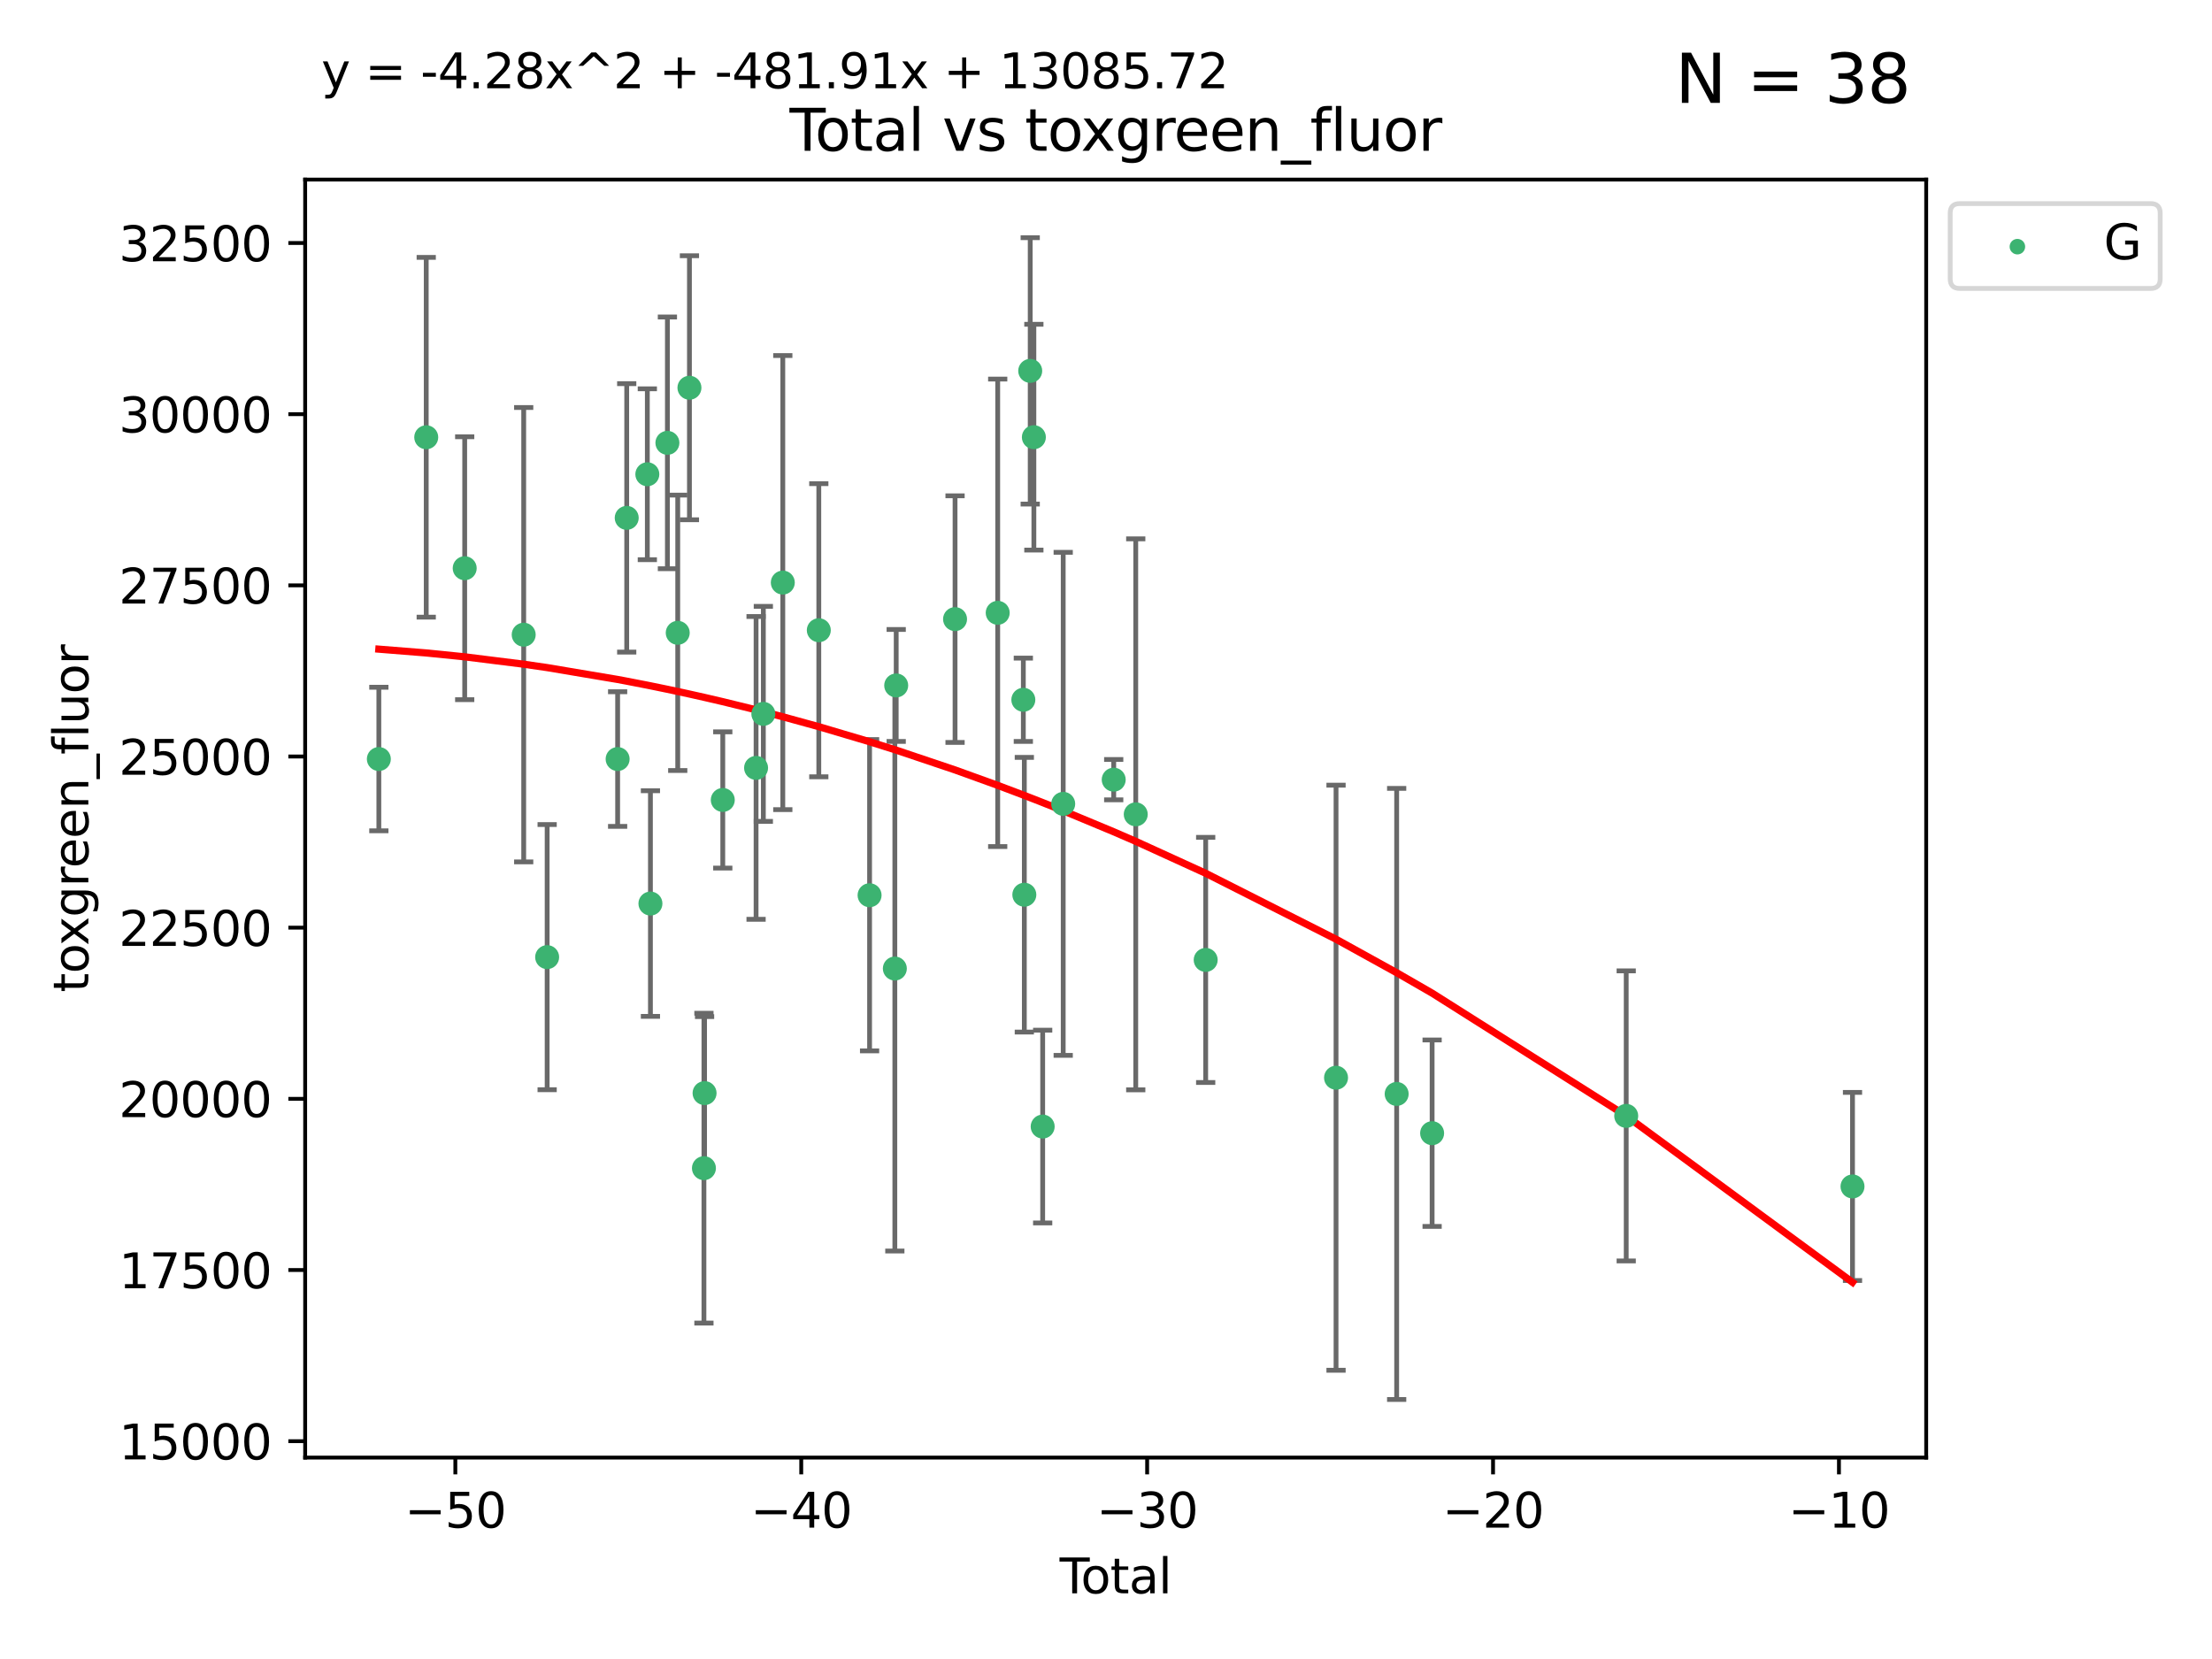 <?xml version="1.0" encoding="utf-8" standalone="no"?>
<!DOCTYPE svg PUBLIC "-//W3C//DTD SVG 1.1//EN"
  "http://www.w3.org/Graphics/SVG/1.1/DTD/svg11.dtd">
<svg xmlns:xlink="http://www.w3.org/1999/xlink" width="460.8pt" height="345.6pt" viewBox="0 0 460.8 345.6" xmlns="http://www.w3.org/2000/svg" version="1.1">
 <defs>
  <style type="text/css">*{stroke-linejoin: round; stroke-linecap: butt}</style>
 </defs>
 <g id="figure_1">
  <g id="patch_1">
   <path d="M 0 345.6 
L 460.8 345.6 
L 460.8 0 
L 0 0 
z
" style="fill: #ffffff"/>
  </g>
  <g id="axes_1">
   <g id="patch_2">
    <path d="M 63.571 303.64 
L 401.26 303.64 
L 401.26 37.411 
L 63.571 37.411 
z
" style="fill: #ffffff"/>
   </g>
   <g id="PathCollection_1">
    <defs>
     <path id="m59cdc81831" d="M 0 1.118 
C 0.297 1.118 0.581 1 0.791 0.791 
C 1 0.581 1.118 0.297 1.118 0 
C 1.118 -0.297 1 -0.581 0.791 -0.791 
C 0.581 -1 0.297 -1.118 0 -1.118 
C -0.297 -1.118 -0.581 -1 -0.791 -0.791 
C -1 -0.581 -1.118 -0.297 -1.118 0 
C -1.118 0.297 -1 0.581 -0.791 0.791 
C -0.581 1 -0.297 1.118 0 1.118 
z
" style="stroke: #3cb371"/>
    </defs>
    <g clip-path="url(#p5ecb6070c8)">
     <use xlink:href="#m59cdc81831" x="78.921" y="158.12" style="fill: #3cb371; stroke: #3cb371"/>
     <use xlink:href="#m59cdc81831" x="88.792" y="91.091" style="fill: #3cb371; stroke: #3cb371"/>
     <use xlink:href="#m59cdc81831" x="96.805" y="118.37" style="fill: #3cb371; stroke: #3cb371"/>
     <use xlink:href="#m59cdc81831" x="109.096" y="132.218" style="fill: #3cb371; stroke: #3cb371"/>
     <use xlink:href="#m59cdc81831" x="113.98" y="199.386" style="fill: #3cb371; stroke: #3cb371"/>
     <use xlink:href="#m59cdc81831" x="128.664" y="158.123" style="fill: #3cb371; stroke: #3cb371"/>
     <use xlink:href="#m59cdc81831" x="130.556" y="107.882" style="fill: #3cb371; stroke: #3cb371"/>
     <use xlink:href="#m59cdc81831" x="134.852" y="98.795" style="fill: #3cb371; stroke: #3cb371"/>
     <use xlink:href="#m59cdc81831" x="135.497" y="188.227" style="fill: #3cb371; stroke: #3cb371"/>
     <use xlink:href="#m59cdc81831" x="139.033" y="92.253" style="fill: #3cb371; stroke: #3cb371"/>
     <use xlink:href="#m59cdc81831" x="141.185" y="131.827" style="fill: #3cb371; stroke: #3cb371"/>
     <use xlink:href="#m59cdc81831" x="143.623" y="80.774" style="fill: #3cb371; stroke: #3cb371"/>
     <use xlink:href="#m59cdc81831" x="146.642" y="243.35" style="fill: #3cb371; stroke: #3cb371"/>
     <use xlink:href="#m59cdc81831" x="146.775" y="227.716" style="fill: #3cb371; stroke: #3cb371"/>
     <use xlink:href="#m59cdc81831" x="150.568" y="166.645" style="fill: #3cb371; stroke: #3cb371"/>
     <use xlink:href="#m59cdc81831" x="157.504" y="159.966" style="fill: #3cb371; stroke: #3cb371"/>
     <use xlink:href="#m59cdc81831" x="159.019" y="148.714" style="fill: #3cb371; stroke: #3cb371"/>
     <use xlink:href="#m59cdc81831" x="163.072" y="121.362" style="fill: #3cb371; stroke: #3cb371"/>
     <use xlink:href="#m59cdc81831" x="170.572" y="131.288" style="fill: #3cb371; stroke: #3cb371"/>
     <use xlink:href="#m59cdc81831" x="181.15" y="186.492" style="fill: #3cb371; stroke: #3cb371"/>
     <use xlink:href="#m59cdc81831" x="186.412" y="201.766" style="fill: #3cb371; stroke: #3cb371"/>
     <use xlink:href="#m59cdc81831" x="186.695" y="142.792" style="fill: #3cb371; stroke: #3cb371"/>
     <use xlink:href="#m59cdc81831" x="198.955" y="128.973" style="fill: #3cb371; stroke: #3cb371"/>
     <use xlink:href="#m59cdc81831" x="207.84" y="127.661" style="fill: #3cb371; stroke: #3cb371"/>
     <use xlink:href="#m59cdc81831" x="213.179" y="145.776" style="fill: #3cb371; stroke: #3cb371"/>
     <use xlink:href="#m59cdc81831" x="213.387" y="186.388" style="fill: #3cb371; stroke: #3cb371"/>
     <use xlink:href="#m59cdc81831" x="214.613" y="77.259" style="fill: #3cb371; stroke: #3cb371"/>
     <use xlink:href="#m59cdc81831" x="215.374" y="91.076" style="fill: #3cb371; stroke: #3cb371"/>
     <use xlink:href="#m59cdc81831" x="217.208" y="234.684" style="fill: #3cb371; stroke: #3cb371"/>
     <use xlink:href="#m59cdc81831" x="221.485" y="167.457" style="fill: #3cb371; stroke: #3cb371"/>
     <use xlink:href="#m59cdc81831" x="232.007" y="162.419" style="fill: #3cb371; stroke: #3cb371"/>
     <use xlink:href="#m59cdc81831" x="236.597" y="169.642" style="fill: #3cb371; stroke: #3cb371"/>
     <use xlink:href="#m59cdc81831" x="251.167" y="199.969" style="fill: #3cb371; stroke: #3cb371"/>
     <use xlink:href="#m59cdc81831" x="278.321" y="224.508" style="fill: #3cb371; stroke: #3cb371"/>
     <use xlink:href="#m59cdc81831" x="290.95" y="227.887" style="fill: #3cb371; stroke: #3cb371"/>
     <use xlink:href="#m59cdc81831" x="298.336" y="236.065" style="fill: #3cb371; stroke: #3cb371"/>
     <use xlink:href="#m59cdc81831" x="338.77" y="232.46" style="fill: #3cb371; stroke: #3cb371"/>
     <use xlink:href="#m59cdc81831" x="385.911" y="247.161" style="fill: #3cb371; stroke: #3cb371"/>
    </g>
   </g>
   <g id="matplotlib.axis_1">
    <g id="xtick_1">
     <g id="line2d_1">
      <defs>
       <path id="m7201064653" d="M 0 0 
L 0 3.5 
" style="stroke: #000000; stroke-width: 0.8"/>
      </defs>
      <g>
       <use xlink:href="#m7201064653" x="94.856" y="303.64" style="stroke: #000000; stroke-width: 0.8"/>
      </g>
     </g>
     <g id="text_1">
      <!-- −50 -->
      <g transform="translate(84.304 318.238)scale(0.1 -0.1)">
       <defs>
        <path id="DejaVuSans-2212" d="M 678 2272 
L 4684 2272 
L 4684 1741 
L 678 1741 
L 678 2272 
z
" transform="scale(0.016)"/>
        <path id="DejaVuSans-35" d="M 691 4666 
L 3169 4666 
L 3169 4134 
L 1269 4134 
L 1269 2991 
Q 1406 3038 1543 3061 
Q 1681 3084 1819 3084 
Q 2600 3084 3056 2656 
Q 3513 2228 3513 1497 
Q 3513 744 3044 326 
Q 2575 -91 1722 -91 
Q 1428 -91 1123 -41 
Q 819 9 494 109 
L 494 744 
Q 775 591 1075 516 
Q 1375 441 1709 441 
Q 2250 441 2565 725 
Q 2881 1009 2881 1497 
Q 2881 1984 2565 2268 
Q 2250 2553 1709 2553 
Q 1456 2553 1204 2497 
Q 953 2441 691 2322 
L 691 4666 
z
" transform="scale(0.016)"/>
        <path id="DejaVuSans-30" d="M 2034 4250 
Q 1547 4250 1301 3770 
Q 1056 3291 1056 2328 
Q 1056 1369 1301 889 
Q 1547 409 2034 409 
Q 2525 409 2770 889 
Q 3016 1369 3016 2328 
Q 3016 3291 2770 3770 
Q 2525 4250 2034 4250 
z
M 2034 4750 
Q 2819 4750 3233 4129 
Q 3647 3509 3647 2328 
Q 3647 1150 3233 529 
Q 2819 -91 2034 -91 
Q 1250 -91 836 529 
Q 422 1150 422 2328 
Q 422 3509 836 4129 
Q 1250 4750 2034 4750 
z
" transform="scale(0.016)"/>
       </defs>
       <use xlink:href="#DejaVuSans-2212"/>
       <use xlink:href="#DejaVuSans-35" x="83.789"/>
       <use xlink:href="#DejaVuSans-30" x="147.412"/>
      </g>
     </g>
    </g>
    <g id="xtick_2">
     <g id="line2d_2">
      <g>
       <use xlink:href="#m7201064653" x="166.914" y="303.64" style="stroke: #000000; stroke-width: 0.8"/>
      </g>
     </g>
     <g id="text_2">
      <!-- −40 -->
      <g transform="translate(156.361 318.238)scale(0.1 -0.1)">
       <defs>
        <path id="DejaVuSans-34" d="M 2419 4116 
L 825 1625 
L 2419 1625 
L 2419 4116 
z
M 2253 4666 
L 3047 4666 
L 3047 1625 
L 3713 1625 
L 3713 1100 
L 3047 1100 
L 3047 0 
L 2419 0 
L 2419 1100 
L 313 1100 
L 313 1709 
L 2253 4666 
z
" transform="scale(0.016)"/>
       </defs>
       <use xlink:href="#DejaVuSans-2212"/>
       <use xlink:href="#DejaVuSans-34" x="83.789"/>
       <use xlink:href="#DejaVuSans-30" x="147.412"/>
      </g>
     </g>
    </g>
    <g id="xtick_3">
     <g id="line2d_3">
      <g>
       <use xlink:href="#m7201064653" x="238.971" y="303.64" style="stroke: #000000; stroke-width: 0.8"/>
      </g>
     </g>
     <g id="text_3">
      <!-- −30 -->
      <g transform="translate(228.419 318.238)scale(0.1 -0.1)">
       <defs>
        <path id="DejaVuSans-33" d="M 2597 2516 
Q 3050 2419 3304 2112 
Q 3559 1806 3559 1356 
Q 3559 666 3084 287 
Q 2609 -91 1734 -91 
Q 1441 -91 1130 -33 
Q 819 25 488 141 
L 488 750 
Q 750 597 1062 519 
Q 1375 441 1716 441 
Q 2309 441 2620 675 
Q 2931 909 2931 1356 
Q 2931 1769 2642 2001 
Q 2353 2234 1838 2234 
L 1294 2234 
L 1294 2753 
L 1863 2753 
Q 2328 2753 2575 2939 
Q 2822 3125 2822 3475 
Q 2822 3834 2567 4026 
Q 2313 4219 1838 4219 
Q 1578 4219 1281 4162 
Q 984 4106 628 3988 
L 628 4550 
Q 988 4650 1302 4700 
Q 1616 4750 1894 4750 
Q 2613 4750 3031 4423 
Q 3450 4097 3450 3541 
Q 3450 3153 3228 2886 
Q 3006 2619 2597 2516 
z
" transform="scale(0.016)"/>
       </defs>
       <use xlink:href="#DejaVuSans-2212"/>
       <use xlink:href="#DejaVuSans-33" x="83.789"/>
       <use xlink:href="#DejaVuSans-30" x="147.412"/>
      </g>
     </g>
    </g>
    <g id="xtick_4">
     <g id="line2d_4">
      <g>
       <use xlink:href="#m7201064653" x="311.029" y="303.64" style="stroke: #000000; stroke-width: 0.8"/>
      </g>
     </g>
     <g id="text_4">
      <!-- −20 -->
      <g transform="translate(300.476 318.238)scale(0.1 -0.1)">
       <defs>
        <path id="DejaVuSans-32" d="M 1228 531 
L 3431 531 
L 3431 0 
L 469 0 
L 469 531 
Q 828 903 1448 1529 
Q 2069 2156 2228 2338 
Q 2531 2678 2651 2914 
Q 2772 3150 2772 3378 
Q 2772 3750 2511 3984 
Q 2250 4219 1831 4219 
Q 1534 4219 1204 4116 
Q 875 4013 500 3803 
L 500 4441 
Q 881 4594 1212 4672 
Q 1544 4750 1819 4750 
Q 2544 4750 2975 4387 
Q 3406 4025 3406 3419 
Q 3406 3131 3298 2873 
Q 3191 2616 2906 2266 
Q 2828 2175 2409 1742 
Q 1991 1309 1228 531 
z
" transform="scale(0.016)"/>
       </defs>
       <use xlink:href="#DejaVuSans-2212"/>
       <use xlink:href="#DejaVuSans-32" x="83.789"/>
       <use xlink:href="#DejaVuSans-30" x="147.412"/>
      </g>
     </g>
    </g>
    <g id="xtick_5">
     <g id="line2d_5">
      <g>
       <use xlink:href="#m7201064653" x="383.086" y="303.64" style="stroke: #000000; stroke-width: 0.8"/>
      </g>
     </g>
     <g id="text_5">
      <!-- −10 -->
      <g transform="translate(372.534 318.238)scale(0.1 -0.1)">
       <defs>
        <path id="DejaVuSans-31" d="M 794 531 
L 1825 531 
L 1825 4091 
L 703 3866 
L 703 4441 
L 1819 4666 
L 2450 4666 
L 2450 531 
L 3481 531 
L 3481 0 
L 794 0 
L 794 531 
z
" transform="scale(0.016)"/>
       </defs>
       <use xlink:href="#DejaVuSans-2212"/>
       <use xlink:href="#DejaVuSans-31" x="83.789"/>
       <use xlink:href="#DejaVuSans-30" x="147.412"/>
      </g>
     </g>
    </g>
    <g id="text_6">
     <!-- Total -->
     <g transform="translate(220.739 331.917)scale(0.1 -0.1)">
      <defs>
       <path id="DejaVuSans-54" d="M -19 4666 
L 3928 4666 
L 3928 4134 
L 2272 4134 
L 2272 0 
L 1638 0 
L 1638 4134 
L -19 4134 
L -19 4666 
z
" transform="scale(0.016)"/>
       <path id="DejaVuSans-6f" d="M 1959 3097 
Q 1497 3097 1228 2736 
Q 959 2375 959 1747 
Q 959 1119 1226 758 
Q 1494 397 1959 397 
Q 2419 397 2687 759 
Q 2956 1122 2956 1747 
Q 2956 2369 2687 2733 
Q 2419 3097 1959 3097 
z
M 1959 3584 
Q 2709 3584 3137 3096 
Q 3566 2609 3566 1747 
Q 3566 888 3137 398 
Q 2709 -91 1959 -91 
Q 1206 -91 779 398 
Q 353 888 353 1747 
Q 353 2609 779 3096 
Q 1206 3584 1959 3584 
z
" transform="scale(0.016)"/>
       <path id="DejaVuSans-74" d="M 1172 4494 
L 1172 3500 
L 2356 3500 
L 2356 3053 
L 1172 3053 
L 1172 1153 
Q 1172 725 1289 603 
Q 1406 481 1766 481 
L 2356 481 
L 2356 0 
L 1766 0 
Q 1100 0 847 248 
Q 594 497 594 1153 
L 594 3053 
L 172 3053 
L 172 3500 
L 594 3500 
L 594 4494 
L 1172 4494 
z
" transform="scale(0.016)"/>
       <path id="DejaVuSans-61" d="M 2194 1759 
Q 1497 1759 1228 1600 
Q 959 1441 959 1056 
Q 959 750 1161 570 
Q 1363 391 1709 391 
Q 2188 391 2477 730 
Q 2766 1069 2766 1631 
L 2766 1759 
L 2194 1759 
z
M 3341 1997 
L 3341 0 
L 2766 0 
L 2766 531 
Q 2569 213 2275 61 
Q 1981 -91 1556 -91 
Q 1019 -91 701 211 
Q 384 513 384 1019 
Q 384 1609 779 1909 
Q 1175 2209 1959 2209 
L 2766 2209 
L 2766 2266 
Q 2766 2663 2505 2880 
Q 2244 3097 1772 3097 
Q 1472 3097 1187 3025 
Q 903 2953 641 2809 
L 641 3341 
Q 956 3463 1253 3523 
Q 1550 3584 1831 3584 
Q 2591 3584 2966 3190 
Q 3341 2797 3341 1997 
z
" transform="scale(0.016)"/>
       <path id="DejaVuSans-6c" d="M 603 4863 
L 1178 4863 
L 1178 0 
L 603 0 
L 603 4863 
z
" transform="scale(0.016)"/>
      </defs>
      <use xlink:href="#DejaVuSans-54"/>
      <use xlink:href="#DejaVuSans-6f" x="44.084"/>
      <use xlink:href="#DejaVuSans-74" x="105.266"/>
      <use xlink:href="#DejaVuSans-61" x="144.475"/>
      <use xlink:href="#DejaVuSans-6c" x="205.754"/>
     </g>
    </g>
   </g>
   <g id="matplotlib.axis_2">
    <g id="ytick_1">
     <g id="line2d_6">
      <defs>
       <path id="m787150a7d7" d="M 0 0 
L -3.5 0 
" style="stroke: #000000; stroke-width: 0.8"/>
      </defs>
      <g>
       <use xlink:href="#m787150a7d7" x="63.571" y="300.223" style="stroke: #000000; stroke-width: 0.8"/>
      </g>
     </g>
     <g id="text_7">
      <!-- 15000 -->
      <g transform="translate(24.759 304.022)scale(0.1 -0.1)">
       <use xlink:href="#DejaVuSans-31"/>
       <use xlink:href="#DejaVuSans-35" x="63.623"/>
       <use xlink:href="#DejaVuSans-30" x="127.246"/>
       <use xlink:href="#DejaVuSans-30" x="190.869"/>
       <use xlink:href="#DejaVuSans-30" x="254.492"/>
      </g>
     </g>
    </g>
    <g id="ytick_2">
     <g id="line2d_7">
      <g>
       <use xlink:href="#m787150a7d7" x="63.571" y="264.566" style="stroke: #000000; stroke-width: 0.8"/>
      </g>
     </g>
     <g id="text_8">
      <!-- 17500 -->
      <g transform="translate(24.759 268.365)scale(0.1 -0.1)">
       <defs>
        <path id="DejaVuSans-37" d="M 525 4666 
L 3525 4666 
L 3525 4397 
L 1831 0 
L 1172 0 
L 2766 4134 
L 525 4134 
L 525 4666 
z
" transform="scale(0.016)"/>
       </defs>
       <use xlink:href="#DejaVuSans-31"/>
       <use xlink:href="#DejaVuSans-37" x="63.623"/>
       <use xlink:href="#DejaVuSans-35" x="127.246"/>
       <use xlink:href="#DejaVuSans-30" x="190.869"/>
       <use xlink:href="#DejaVuSans-30" x="254.492"/>
      </g>
     </g>
    </g>
    <g id="ytick_3">
     <g id="line2d_8">
      <g>
       <use xlink:href="#m787150a7d7" x="63.571" y="228.908" style="stroke: #000000; stroke-width: 0.8"/>
      </g>
     </g>
     <g id="text_9">
      <!-- 20000 -->
      <g transform="translate(24.759 232.707)scale(0.1 -0.1)">
       <use xlink:href="#DejaVuSans-32"/>
       <use xlink:href="#DejaVuSans-30" x="63.623"/>
       <use xlink:href="#DejaVuSans-30" x="127.246"/>
       <use xlink:href="#DejaVuSans-30" x="190.869"/>
       <use xlink:href="#DejaVuSans-30" x="254.492"/>
      </g>
     </g>
    </g>
    <g id="ytick_4">
     <g id="line2d_9">
      <g>
       <use xlink:href="#m787150a7d7" x="63.571" y="193.251" style="stroke: #000000; stroke-width: 0.8"/>
      </g>
     </g>
     <g id="text_10">
      <!-- 22500 -->
      <g transform="translate(24.759 197.05)scale(0.1 -0.1)">
       <use xlink:href="#DejaVuSans-32"/>
       <use xlink:href="#DejaVuSans-32" x="63.623"/>
       <use xlink:href="#DejaVuSans-35" x="127.246"/>
       <use xlink:href="#DejaVuSans-30" x="190.869"/>
       <use xlink:href="#DejaVuSans-30" x="254.492"/>
      </g>
     </g>
    </g>
    <g id="ytick_5">
     <g id="line2d_10">
      <g>
       <use xlink:href="#m787150a7d7" x="63.571" y="157.593" style="stroke: #000000; stroke-width: 0.8"/>
      </g>
     </g>
     <g id="text_11">
      <!-- 25000 -->
      <g transform="translate(24.759 161.392)scale(0.1 -0.1)">
       <use xlink:href="#DejaVuSans-32"/>
       <use xlink:href="#DejaVuSans-35" x="63.623"/>
       <use xlink:href="#DejaVuSans-30" x="127.246"/>
       <use xlink:href="#DejaVuSans-30" x="190.869"/>
       <use xlink:href="#DejaVuSans-30" x="254.492"/>
      </g>
     </g>
    </g>
    <g id="ytick_6">
     <g id="line2d_11">
      <g>
       <use xlink:href="#m787150a7d7" x="63.571" y="121.935" style="stroke: #000000; stroke-width: 0.8"/>
      </g>
     </g>
     <g id="text_12">
      <!-- 27500 -->
      <g transform="translate(24.759 125.735)scale(0.1 -0.1)">
       <use xlink:href="#DejaVuSans-32"/>
       <use xlink:href="#DejaVuSans-37" x="63.623"/>
       <use xlink:href="#DejaVuSans-35" x="127.246"/>
       <use xlink:href="#DejaVuSans-30" x="190.869"/>
       <use xlink:href="#DejaVuSans-30" x="254.492"/>
      </g>
     </g>
    </g>
    <g id="ytick_7">
     <g id="line2d_12">
      <g>
       <use xlink:href="#m787150a7d7" x="63.571" y="86.278" style="stroke: #000000; stroke-width: 0.8"/>
      </g>
     </g>
     <g id="text_13">
      <!-- 30000 -->
      <g transform="translate(24.759 90.077)scale(0.1 -0.1)">
       <use xlink:href="#DejaVuSans-33"/>
       <use xlink:href="#DejaVuSans-30" x="63.623"/>
       <use xlink:href="#DejaVuSans-30" x="127.246"/>
       <use xlink:href="#DejaVuSans-30" x="190.869"/>
       <use xlink:href="#DejaVuSans-30" x="254.492"/>
      </g>
     </g>
    </g>
    <g id="ytick_8">
     <g id="line2d_13">
      <g>
       <use xlink:href="#m787150a7d7" x="63.571" y="50.62" style="stroke: #000000; stroke-width: 0.8"/>
      </g>
     </g>
     <g id="text_14">
      <!-- 32500 -->
      <g transform="translate(24.759 54.42)scale(0.1 -0.1)">
       <use xlink:href="#DejaVuSans-33"/>
       <use xlink:href="#DejaVuSans-32" x="63.623"/>
       <use xlink:href="#DejaVuSans-35" x="127.246"/>
       <use xlink:href="#DejaVuSans-30" x="190.869"/>
       <use xlink:href="#DejaVuSans-30" x="254.492"/>
      </g>
     </g>
    </g>
    <g id="text_15">
     <!-- toxgreen_fluor -->
     <g transform="translate(18.401 206.72)rotate(-90)scale(0.1 -0.1)">
      <defs>
       <path id="DejaVuSans-78" d="M 3513 3500 
L 2247 1797 
L 3578 0 
L 2900 0 
L 1881 1375 
L 863 0 
L 184 0 
L 1544 1831 
L 300 3500 
L 978 3500 
L 1906 2253 
L 2834 3500 
L 3513 3500 
z
" transform="scale(0.016)"/>
       <path id="DejaVuSans-67" d="M 2906 1791 
Q 2906 2416 2648 2759 
Q 2391 3103 1925 3103 
Q 1463 3103 1205 2759 
Q 947 2416 947 1791 
Q 947 1169 1205 825 
Q 1463 481 1925 481 
Q 2391 481 2648 825 
Q 2906 1169 2906 1791 
z
M 3481 434 
Q 3481 -459 3084 -895 
Q 2688 -1331 1869 -1331 
Q 1566 -1331 1297 -1286 
Q 1028 -1241 775 -1147 
L 775 -588 
Q 1028 -725 1275 -790 
Q 1522 -856 1778 -856 
Q 2344 -856 2625 -561 
Q 2906 -266 2906 331 
L 2906 616 
Q 2728 306 2450 153 
Q 2172 0 1784 0 
Q 1141 0 747 490 
Q 353 981 353 1791 
Q 353 2603 747 3093 
Q 1141 3584 1784 3584 
Q 2172 3584 2450 3431 
Q 2728 3278 2906 2969 
L 2906 3500 
L 3481 3500 
L 3481 434 
z
" transform="scale(0.016)"/>
       <path id="DejaVuSans-72" d="M 2631 2963 
Q 2534 3019 2420 3045 
Q 2306 3072 2169 3072 
Q 1681 3072 1420 2755 
Q 1159 2438 1159 1844 
L 1159 0 
L 581 0 
L 581 3500 
L 1159 3500 
L 1159 2956 
Q 1341 3275 1631 3429 
Q 1922 3584 2338 3584 
Q 2397 3584 2469 3576 
Q 2541 3569 2628 3553 
L 2631 2963 
z
" transform="scale(0.016)"/>
       <path id="DejaVuSans-65" d="M 3597 1894 
L 3597 1613 
L 953 1613 
Q 991 1019 1311 708 
Q 1631 397 2203 397 
Q 2534 397 2845 478 
Q 3156 559 3463 722 
L 3463 178 
Q 3153 47 2828 -22 
Q 2503 -91 2169 -91 
Q 1331 -91 842 396 
Q 353 884 353 1716 
Q 353 2575 817 3079 
Q 1281 3584 2069 3584 
Q 2775 3584 3186 3129 
Q 3597 2675 3597 1894 
z
M 3022 2063 
Q 3016 2534 2758 2815 
Q 2500 3097 2075 3097 
Q 1594 3097 1305 2825 
Q 1016 2553 972 2059 
L 3022 2063 
z
" transform="scale(0.016)"/>
       <path id="DejaVuSans-6e" d="M 3513 2113 
L 3513 0 
L 2938 0 
L 2938 2094 
Q 2938 2591 2744 2837 
Q 2550 3084 2163 3084 
Q 1697 3084 1428 2787 
Q 1159 2491 1159 1978 
L 1159 0 
L 581 0 
L 581 3500 
L 1159 3500 
L 1159 2956 
Q 1366 3272 1645 3428 
Q 1925 3584 2291 3584 
Q 2894 3584 3203 3211 
Q 3513 2838 3513 2113 
z
" transform="scale(0.016)"/>
       <path id="DejaVuSans-5f" d="M 3263 -1063 
L 3263 -1509 
L -63 -1509 
L -63 -1063 
L 3263 -1063 
z
" transform="scale(0.016)"/>
       <path id="DejaVuSans-66" d="M 2375 4863 
L 2375 4384 
L 1825 4384 
Q 1516 4384 1395 4259 
Q 1275 4134 1275 3809 
L 1275 3500 
L 2222 3500 
L 2222 3053 
L 1275 3053 
L 1275 0 
L 697 0 
L 697 3053 
L 147 3053 
L 147 3500 
L 697 3500 
L 697 3744 
Q 697 4328 969 4595 
Q 1241 4863 1831 4863 
L 2375 4863 
z
" transform="scale(0.016)"/>
       <path id="DejaVuSans-75" d="M 544 1381 
L 544 3500 
L 1119 3500 
L 1119 1403 
Q 1119 906 1312 657 
Q 1506 409 1894 409 
Q 2359 409 2629 706 
Q 2900 1003 2900 1516 
L 2900 3500 
L 3475 3500 
L 3475 0 
L 2900 0 
L 2900 538 
Q 2691 219 2414 64 
Q 2138 -91 1772 -91 
Q 1169 -91 856 284 
Q 544 659 544 1381 
z
M 1991 3584 
L 1991 3584 
z
" transform="scale(0.016)"/>
      </defs>
      <use xlink:href="#DejaVuSans-74"/>
      <use xlink:href="#DejaVuSans-6f" x="39.209"/>
      <use xlink:href="#DejaVuSans-78" x="97.266"/>
      <use xlink:href="#DejaVuSans-67" x="156.445"/>
      <use xlink:href="#DejaVuSans-72" x="219.922"/>
      <use xlink:href="#DejaVuSans-65" x="258.785"/>
      <use xlink:href="#DejaVuSans-65" x="320.309"/>
      <use xlink:href="#DejaVuSans-6e" x="381.832"/>
      <use xlink:href="#DejaVuSans-5f" x="445.211"/>
      <use xlink:href="#DejaVuSans-66" x="495.211"/>
      <use xlink:href="#DejaVuSans-6c" x="530.416"/>
      <use xlink:href="#DejaVuSans-75" x="558.199"/>
      <use xlink:href="#DejaVuSans-6f" x="621.578"/>
      <use xlink:href="#DejaVuSans-72" x="682.76"/>
     </g>
    </g>
   </g>
   <g id="LineCollection_1">
    <path d="M 78.921 173.073 
L 78.921 143.168 
" clip-path="url(#p5ecb6070c8)" style="fill: none; stroke: #696969"/>
    <path d="M 88.792 128.563 
L 88.792 53.62 
" clip-path="url(#p5ecb6070c8)" style="fill: none; stroke: #696969"/>
    <path d="M 96.805 145.753 
L 96.805 90.988 
" clip-path="url(#p5ecb6070c8)" style="fill: none; stroke: #696969"/>
    <path d="M 109.096 179.547 
L 109.096 84.889 
" clip-path="url(#p5ecb6070c8)" style="fill: none; stroke: #696969"/>
    <path d="M 113.98 227.007 
L 113.98 171.764 
" clip-path="url(#p5ecb6070c8)" style="fill: none; stroke: #696969"/>
    <path d="M 128.664 172.145 
L 128.664 144.102 
" clip-path="url(#p5ecb6070c8)" style="fill: none; stroke: #696969"/>
    <path d="M 130.556 135.845 
L 130.556 79.919 
" clip-path="url(#p5ecb6070c8)" style="fill: none; stroke: #696969"/>
    <path d="M 134.852 116.597 
L 134.852 80.993 
" clip-path="url(#p5ecb6070c8)" style="fill: none; stroke: #696969"/>
    <path d="M 135.497 211.729 
L 135.497 164.724 
" clip-path="url(#p5ecb6070c8)" style="fill: none; stroke: #696969"/>
    <path d="M 139.033 118.473 
L 139.033 66.034 
" clip-path="url(#p5ecb6070c8)" style="fill: none; stroke: #696969"/>
    <path d="M 141.185 160.515 
L 141.185 103.139 
" clip-path="url(#p5ecb6070c8)" style="fill: none; stroke: #696969"/>
    <path d="M 143.623 108.274 
L 143.623 53.274 
" clip-path="url(#p5ecb6070c8)" style="fill: none; stroke: #696969"/>
    <path d="M 146.642 275.621 
L 146.642 211.08 
" clip-path="url(#p5ecb6070c8)" style="fill: none; stroke: #696969"/>
    <path d="M 146.775 243.655 
L 146.775 211.778 
" clip-path="url(#p5ecb6070c8)" style="fill: none; stroke: #696969"/>
    <path d="M 150.568 180.834 
L 150.568 152.456 
" clip-path="url(#p5ecb6070c8)" style="fill: none; stroke: #696969"/>
    <path d="M 157.504 191.509 
L 157.504 128.424 
" clip-path="url(#p5ecb6070c8)" style="fill: none; stroke: #696969"/>
    <path d="M 159.019 171.111 
L 159.019 126.317 
" clip-path="url(#p5ecb6070c8)" style="fill: none; stroke: #696969"/>
    <path d="M 163.072 168.659 
L 163.072 74.066 
" clip-path="url(#p5ecb6070c8)" style="fill: none; stroke: #696969"/>
    <path d="M 170.572 161.82 
L 170.572 100.756 
" clip-path="url(#p5ecb6070c8)" style="fill: none; stroke: #696969"/>
    <path d="M 181.15 218.918 
L 181.15 154.067 
" clip-path="url(#p5ecb6070c8)" style="fill: none; stroke: #696969"/>
    <path d="M 186.412 260.606 
L 186.412 142.926 
" clip-path="url(#p5ecb6070c8)" style="fill: none; stroke: #696969"/>
    <path d="M 186.695 154.452 
L 186.695 131.132 
" clip-path="url(#p5ecb6070c8)" style="fill: none; stroke: #696969"/>
    <path d="M 198.955 154.659 
L 198.955 103.287 
" clip-path="url(#p5ecb6070c8)" style="fill: none; stroke: #696969"/>
    <path d="M 207.84 176.351 
L 207.84 78.971 
" clip-path="url(#p5ecb6070c8)" style="fill: none; stroke: #696969"/>
    <path d="M 213.179 154.455 
L 213.179 137.098 
" clip-path="url(#p5ecb6070c8)" style="fill: none; stroke: #696969"/>
    <path d="M 213.387 214.996 
L 213.387 157.779 
" clip-path="url(#p5ecb6070c8)" style="fill: none; stroke: #696969"/>
    <path d="M 214.613 105.006 
L 214.613 49.513 
" clip-path="url(#p5ecb6070c8)" style="fill: none; stroke: #696969"/>
    <path d="M 215.374 114.594 
L 215.374 67.557 
" clip-path="url(#p5ecb6070c8)" style="fill: none; stroke: #696969"/>
    <path d="M 217.208 254.763 
L 217.208 214.606 
" clip-path="url(#p5ecb6070c8)" style="fill: none; stroke: #696969"/>
    <path d="M 221.485 219.853 
L 221.485 115.061 
" clip-path="url(#p5ecb6070c8)" style="fill: none; stroke: #696969"/>
    <path d="M 232.007 166.621 
L 232.007 158.217 
" clip-path="url(#p5ecb6070c8)" style="fill: none; stroke: #696969"/>
    <path d="M 236.597 227.034 
L 236.597 112.25 
" clip-path="url(#p5ecb6070c8)" style="fill: none; stroke: #696969"/>
    <path d="M 251.167 225.502 
L 251.167 174.435 
" clip-path="url(#p5ecb6070c8)" style="fill: none; stroke: #696969"/>
    <path d="M 278.321 285.451 
L 278.321 163.564 
" clip-path="url(#p5ecb6070c8)" style="fill: none; stroke: #696969"/>
    <path d="M 290.95 291.539 
L 290.95 164.235 
" clip-path="url(#p5ecb6070c8)" style="fill: none; stroke: #696969"/>
    <path d="M 298.336 255.485 
L 298.336 216.646 
" clip-path="url(#p5ecb6070c8)" style="fill: none; stroke: #696969"/>
    <path d="M 338.77 262.671 
L 338.77 202.249 
" clip-path="url(#p5ecb6070c8)" style="fill: none; stroke: #696969"/>
    <path d="M 385.911 266.753 
L 385.911 227.569 
" clip-path="url(#p5ecb6070c8)" style="fill: none; stroke: #696969"/>
   </g>
   <g id="line2d_14">
    <defs>
     <path id="ma9d3d3a819" d="M 2 0 
L -2 -0 
" style="stroke: #696969"/>
    </defs>
    <g clip-path="url(#p5ecb6070c8)">
     <use xlink:href="#ma9d3d3a819" x="78.921" y="173.073" style="fill: #696969; stroke: #696969"/>
     <use xlink:href="#ma9d3d3a819" x="88.792" y="128.563" style="fill: #696969; stroke: #696969"/>
     <use xlink:href="#ma9d3d3a819" x="96.805" y="145.753" style="fill: #696969; stroke: #696969"/>
     <use xlink:href="#ma9d3d3a819" x="109.096" y="179.547" style="fill: #696969; stroke: #696969"/>
     <use xlink:href="#ma9d3d3a819" x="113.98" y="227.007" style="fill: #696969; stroke: #696969"/>
     <use xlink:href="#ma9d3d3a819" x="128.664" y="172.145" style="fill: #696969; stroke: #696969"/>
     <use xlink:href="#ma9d3d3a819" x="130.556" y="135.845" style="fill: #696969; stroke: #696969"/>
     <use xlink:href="#ma9d3d3a819" x="134.852" y="116.597" style="fill: #696969; stroke: #696969"/>
     <use xlink:href="#ma9d3d3a819" x="135.497" y="211.729" style="fill: #696969; stroke: #696969"/>
     <use xlink:href="#ma9d3d3a819" x="139.033" y="118.473" style="fill: #696969; stroke: #696969"/>
     <use xlink:href="#ma9d3d3a819" x="141.185" y="160.515" style="fill: #696969; stroke: #696969"/>
     <use xlink:href="#ma9d3d3a819" x="143.623" y="108.274" style="fill: #696969; stroke: #696969"/>
     <use xlink:href="#ma9d3d3a819" x="146.642" y="275.621" style="fill: #696969; stroke: #696969"/>
     <use xlink:href="#ma9d3d3a819" x="146.775" y="243.655" style="fill: #696969; stroke: #696969"/>
     <use xlink:href="#ma9d3d3a819" x="150.568" y="180.834" style="fill: #696969; stroke: #696969"/>
     <use xlink:href="#ma9d3d3a819" x="157.504" y="191.509" style="fill: #696969; stroke: #696969"/>
     <use xlink:href="#ma9d3d3a819" x="159.019" y="171.111" style="fill: #696969; stroke: #696969"/>
     <use xlink:href="#ma9d3d3a819" x="163.072" y="168.659" style="fill: #696969; stroke: #696969"/>
     <use xlink:href="#ma9d3d3a819" x="170.572" y="161.82" style="fill: #696969; stroke: #696969"/>
     <use xlink:href="#ma9d3d3a819" x="181.15" y="218.918" style="fill: #696969; stroke: #696969"/>
     <use xlink:href="#ma9d3d3a819" x="186.412" y="260.606" style="fill: #696969; stroke: #696969"/>
     <use xlink:href="#ma9d3d3a819" x="186.695" y="154.452" style="fill: #696969; stroke: #696969"/>
     <use xlink:href="#ma9d3d3a819" x="198.955" y="154.659" style="fill: #696969; stroke: #696969"/>
     <use xlink:href="#ma9d3d3a819" x="207.84" y="176.351" style="fill: #696969; stroke: #696969"/>
     <use xlink:href="#ma9d3d3a819" x="213.179" y="154.455" style="fill: #696969; stroke: #696969"/>
     <use xlink:href="#ma9d3d3a819" x="213.387" y="214.996" style="fill: #696969; stroke: #696969"/>
     <use xlink:href="#ma9d3d3a819" x="214.613" y="105.006" style="fill: #696969; stroke: #696969"/>
     <use xlink:href="#ma9d3d3a819" x="215.374" y="114.594" style="fill: #696969; stroke: #696969"/>
     <use xlink:href="#ma9d3d3a819" x="217.208" y="254.763" style="fill: #696969; stroke: #696969"/>
     <use xlink:href="#ma9d3d3a819" x="221.485" y="219.853" style="fill: #696969; stroke: #696969"/>
     <use xlink:href="#ma9d3d3a819" x="232.007" y="166.621" style="fill: #696969; stroke: #696969"/>
     <use xlink:href="#ma9d3d3a819" x="236.597" y="227.034" style="fill: #696969; stroke: #696969"/>
     <use xlink:href="#ma9d3d3a819" x="251.167" y="225.502" style="fill: #696969; stroke: #696969"/>
     <use xlink:href="#ma9d3d3a819" x="278.321" y="285.451" style="fill: #696969; stroke: #696969"/>
     <use xlink:href="#ma9d3d3a819" x="290.95" y="291.539" style="fill: #696969; stroke: #696969"/>
     <use xlink:href="#ma9d3d3a819" x="298.336" y="255.485" style="fill: #696969; stroke: #696969"/>
     <use xlink:href="#ma9d3d3a819" x="338.77" y="262.671" style="fill: #696969; stroke: #696969"/>
     <use xlink:href="#ma9d3d3a819" x="385.911" y="266.753" style="fill: #696969; stroke: #696969"/>
    </g>
   </g>
   <g id="line2d_15">
    <g clip-path="url(#p5ecb6070c8)">
     <use xlink:href="#ma9d3d3a819" x="78.921" y="143.168" style="fill: #696969; stroke: #696969"/>
     <use xlink:href="#ma9d3d3a819" x="88.792" y="53.62" style="fill: #696969; stroke: #696969"/>
     <use xlink:href="#ma9d3d3a819" x="96.805" y="90.988" style="fill: #696969; stroke: #696969"/>
     <use xlink:href="#ma9d3d3a819" x="109.096" y="84.889" style="fill: #696969; stroke: #696969"/>
     <use xlink:href="#ma9d3d3a819" x="113.98" y="171.764" style="fill: #696969; stroke: #696969"/>
     <use xlink:href="#ma9d3d3a819" x="128.664" y="144.102" style="fill: #696969; stroke: #696969"/>
     <use xlink:href="#ma9d3d3a819" x="130.556" y="79.919" style="fill: #696969; stroke: #696969"/>
     <use xlink:href="#ma9d3d3a819" x="134.852" y="80.993" style="fill: #696969; stroke: #696969"/>
     <use xlink:href="#ma9d3d3a819" x="135.497" y="164.724" style="fill: #696969; stroke: #696969"/>
     <use xlink:href="#ma9d3d3a819" x="139.033" y="66.034" style="fill: #696969; stroke: #696969"/>
     <use xlink:href="#ma9d3d3a819" x="141.185" y="103.139" style="fill: #696969; stroke: #696969"/>
     <use xlink:href="#ma9d3d3a819" x="143.623" y="53.274" style="fill: #696969; stroke: #696969"/>
     <use xlink:href="#ma9d3d3a819" x="146.642" y="211.08" style="fill: #696969; stroke: #696969"/>
     <use xlink:href="#ma9d3d3a819" x="146.775" y="211.778" style="fill: #696969; stroke: #696969"/>
     <use xlink:href="#ma9d3d3a819" x="150.568" y="152.456" style="fill: #696969; stroke: #696969"/>
     <use xlink:href="#ma9d3d3a819" x="157.504" y="128.424" style="fill: #696969; stroke: #696969"/>
     <use xlink:href="#ma9d3d3a819" x="159.019" y="126.317" style="fill: #696969; stroke: #696969"/>
     <use xlink:href="#ma9d3d3a819" x="163.072" y="74.066" style="fill: #696969; stroke: #696969"/>
     <use xlink:href="#ma9d3d3a819" x="170.572" y="100.756" style="fill: #696969; stroke: #696969"/>
     <use xlink:href="#ma9d3d3a819" x="181.15" y="154.067" style="fill: #696969; stroke: #696969"/>
     <use xlink:href="#ma9d3d3a819" x="186.412" y="142.926" style="fill: #696969; stroke: #696969"/>
     <use xlink:href="#ma9d3d3a819" x="186.695" y="131.132" style="fill: #696969; stroke: #696969"/>
     <use xlink:href="#ma9d3d3a819" x="198.955" y="103.287" style="fill: #696969; stroke: #696969"/>
     <use xlink:href="#ma9d3d3a819" x="207.84" y="78.971" style="fill: #696969; stroke: #696969"/>
     <use xlink:href="#ma9d3d3a819" x="213.179" y="137.098" style="fill: #696969; stroke: #696969"/>
     <use xlink:href="#ma9d3d3a819" x="213.387" y="157.779" style="fill: #696969; stroke: #696969"/>
     <use xlink:href="#ma9d3d3a819" x="214.613" y="49.513" style="fill: #696969; stroke: #696969"/>
     <use xlink:href="#ma9d3d3a819" x="215.374" y="67.557" style="fill: #696969; stroke: #696969"/>
     <use xlink:href="#ma9d3d3a819" x="217.208" y="214.606" style="fill: #696969; stroke: #696969"/>
     <use xlink:href="#ma9d3d3a819" x="221.485" y="115.061" style="fill: #696969; stroke: #696969"/>
     <use xlink:href="#ma9d3d3a819" x="232.007" y="158.217" style="fill: #696969; stroke: #696969"/>
     <use xlink:href="#ma9d3d3a819" x="236.597" y="112.25" style="fill: #696969; stroke: #696969"/>
     <use xlink:href="#ma9d3d3a819" x="251.167" y="174.435" style="fill: #696969; stroke: #696969"/>
     <use xlink:href="#ma9d3d3a819" x="278.321" y="163.564" style="fill: #696969; stroke: #696969"/>
     <use xlink:href="#ma9d3d3a819" x="290.95" y="164.235" style="fill: #696969; stroke: #696969"/>
     <use xlink:href="#ma9d3d3a819" x="298.336" y="216.646" style="fill: #696969; stroke: #696969"/>
     <use xlink:href="#ma9d3d3a819" x="338.77" y="202.249" style="fill: #696969; stroke: #696969"/>
     <use xlink:href="#ma9d3d3a819" x="385.911" y="227.569" style="fill: #696969; stroke: #696969"/>
    </g>
   </g>
   <g id="line2d_16">
    <path d="M 78.921 135.23 
L 88.792 136.02 
L 96.805 136.829 
L 109.096 138.365 
L 113.98 139.073 
L 128.664 141.543 
L 130.556 141.898 
L 134.852 142.735 
L 135.497 142.865 
L 139.033 143.592 
L 141.185 144.049 
L 143.623 144.58 
L 146.642 145.257 
L 146.775 145.287 
L 150.568 146.169 
L 157.504 147.87 
L 159.019 148.256 
L 163.072 149.317 
L 170.572 151.381 
L 181.15 154.518 
L 186.412 156.176 
L 186.695 156.267 
L 198.955 160.392 
L 207.84 163.603 
L 213.179 165.621 
L 213.387 165.701 
L 214.613 166.175 
L 215.374 166.471 
L 217.208 167.189 
L 221.485 168.895 
L 232.007 173.276 
L 236.597 175.268 
L 251.167 181.921 
L 278.321 195.654 
L 290.95 202.632 
L 298.336 206.887 
L 338.77 232.457 
L 385.911 267.127 
" clip-path="url(#p5ecb6070c8)" style="fill: none; stroke: #ff0000; stroke-width: 1.5; stroke-linecap: square"/>
   </g>
   <g id="line2d_17">
    <defs>
     <path id="m4817fe66f0" d="M 0 2 
C 0.53 2 1.039 1.789 1.414 1.414 
C 1.789 1.039 2 0.53 2 0 
C 2 -0.53 1.789 -1.039 1.414 -1.414 
C 1.039 -1.789 0.53 -2 0 -2 
C -0.53 -2 -1.039 -1.789 -1.414 -1.414 
C -1.789 -1.039 -2 -0.53 -2 0 
C -2 0.53 -1.789 1.039 -1.414 1.414 
C -1.039 1.789 -0.53 2 0 2 
z
" style="stroke: #3cb371"/>
    </defs>
    <g clip-path="url(#p5ecb6070c8)">
     <use xlink:href="#m4817fe66f0" x="78.921" y="158.12" style="fill: #3cb371; stroke: #3cb371"/>
     <use xlink:href="#m4817fe66f0" x="88.792" y="91.091" style="fill: #3cb371; stroke: #3cb371"/>
     <use xlink:href="#m4817fe66f0" x="96.805" y="118.37" style="fill: #3cb371; stroke: #3cb371"/>
     <use xlink:href="#m4817fe66f0" x="109.096" y="132.218" style="fill: #3cb371; stroke: #3cb371"/>
     <use xlink:href="#m4817fe66f0" x="113.98" y="199.386" style="fill: #3cb371; stroke: #3cb371"/>
     <use xlink:href="#m4817fe66f0" x="128.664" y="158.123" style="fill: #3cb371; stroke: #3cb371"/>
     <use xlink:href="#m4817fe66f0" x="130.556" y="107.882" style="fill: #3cb371; stroke: #3cb371"/>
     <use xlink:href="#m4817fe66f0" x="134.852" y="98.795" style="fill: #3cb371; stroke: #3cb371"/>
     <use xlink:href="#m4817fe66f0" x="135.497" y="188.227" style="fill: #3cb371; stroke: #3cb371"/>
     <use xlink:href="#m4817fe66f0" x="139.033" y="92.253" style="fill: #3cb371; stroke: #3cb371"/>
     <use xlink:href="#m4817fe66f0" x="141.185" y="131.827" style="fill: #3cb371; stroke: #3cb371"/>
     <use xlink:href="#m4817fe66f0" x="143.623" y="80.774" style="fill: #3cb371; stroke: #3cb371"/>
     <use xlink:href="#m4817fe66f0" x="146.642" y="243.35" style="fill: #3cb371; stroke: #3cb371"/>
     <use xlink:href="#m4817fe66f0" x="146.775" y="227.716" style="fill: #3cb371; stroke: #3cb371"/>
     <use xlink:href="#m4817fe66f0" x="150.568" y="166.645" style="fill: #3cb371; stroke: #3cb371"/>
     <use xlink:href="#m4817fe66f0" x="157.504" y="159.966" style="fill: #3cb371; stroke: #3cb371"/>
     <use xlink:href="#m4817fe66f0" x="159.019" y="148.714" style="fill: #3cb371; stroke: #3cb371"/>
     <use xlink:href="#m4817fe66f0" x="163.072" y="121.362" style="fill: #3cb371; stroke: #3cb371"/>
     <use xlink:href="#m4817fe66f0" x="170.572" y="131.288" style="fill: #3cb371; stroke: #3cb371"/>
     <use xlink:href="#m4817fe66f0" x="181.15" y="186.492" style="fill: #3cb371; stroke: #3cb371"/>
     <use xlink:href="#m4817fe66f0" x="186.412" y="201.766" style="fill: #3cb371; stroke: #3cb371"/>
     <use xlink:href="#m4817fe66f0" x="186.695" y="142.792" style="fill: #3cb371; stroke: #3cb371"/>
     <use xlink:href="#m4817fe66f0" x="198.955" y="128.973" style="fill: #3cb371; stroke: #3cb371"/>
     <use xlink:href="#m4817fe66f0" x="207.84" y="127.661" style="fill: #3cb371; stroke: #3cb371"/>
     <use xlink:href="#m4817fe66f0" x="213.179" y="145.776" style="fill: #3cb371; stroke: #3cb371"/>
     <use xlink:href="#m4817fe66f0" x="213.387" y="186.388" style="fill: #3cb371; stroke: #3cb371"/>
     <use xlink:href="#m4817fe66f0" x="214.613" y="77.259" style="fill: #3cb371; stroke: #3cb371"/>
     <use xlink:href="#m4817fe66f0" x="215.374" y="91.076" style="fill: #3cb371; stroke: #3cb371"/>
     <use xlink:href="#m4817fe66f0" x="217.208" y="234.684" style="fill: #3cb371; stroke: #3cb371"/>
     <use xlink:href="#m4817fe66f0" x="221.485" y="167.457" style="fill: #3cb371; stroke: #3cb371"/>
     <use xlink:href="#m4817fe66f0" x="232.007" y="162.419" style="fill: #3cb371; stroke: #3cb371"/>
     <use xlink:href="#m4817fe66f0" x="236.597" y="169.642" style="fill: #3cb371; stroke: #3cb371"/>
     <use xlink:href="#m4817fe66f0" x="251.167" y="199.969" style="fill: #3cb371; stroke: #3cb371"/>
     <use xlink:href="#m4817fe66f0" x="278.321" y="224.508" style="fill: #3cb371; stroke: #3cb371"/>
     <use xlink:href="#m4817fe66f0" x="290.95" y="227.887" style="fill: #3cb371; stroke: #3cb371"/>
     <use xlink:href="#m4817fe66f0" x="298.336" y="236.065" style="fill: #3cb371; stroke: #3cb371"/>
     <use xlink:href="#m4817fe66f0" x="338.77" y="232.46" style="fill: #3cb371; stroke: #3cb371"/>
     <use xlink:href="#m4817fe66f0" x="385.911" y="247.161" style="fill: #3cb371; stroke: #3cb371"/>
    </g>
   </g>
   <g id="patch_3">
    <path d="M 63.571 303.64 
L 63.571 37.411 
" style="fill: none; stroke: #000000; stroke-width: 0.8; stroke-linejoin: miter; stroke-linecap: square"/>
   </g>
   <g id="patch_4">
    <path d="M 401.26 303.64 
L 401.26 37.411 
" style="fill: none; stroke: #000000; stroke-width: 0.8; stroke-linejoin: miter; stroke-linecap: square"/>
   </g>
   <g id="patch_5">
    <path d="M 63.571 303.64 
L 401.26 303.64 
" style="fill: none; stroke: #000000; stroke-width: 0.8; stroke-linejoin: miter; stroke-linecap: square"/>
   </g>
   <g id="patch_6">
    <path d="M 63.571 37.411 
L 401.26 37.411 
" style="fill: none; stroke: #000000; stroke-width: 0.8; stroke-linejoin: miter; stroke-linecap: square"/>
   </g>
   <g id="text_16">
    <!-- N = 38 -->
    <g transform="translate(348.964 21.426)scale(0.14 -0.14)">
     <defs>
      <path id="DejaVuSans-4e" d="M 628 4666 
L 1478 4666 
L 3547 763 
L 3547 4666 
L 4159 4666 
L 4159 0 
L 3309 0 
L 1241 3903 
L 1241 0 
L 628 0 
L 628 4666 
z
" transform="scale(0.016)"/>
      <path id="DejaVuSans-20" transform="scale(0.016)"/>
      <path id="DejaVuSans-3d" d="M 678 2906 
L 4684 2906 
L 4684 2381 
L 678 2381 
L 678 2906 
z
M 678 1631 
L 4684 1631 
L 4684 1100 
L 678 1100 
L 678 1631 
z
" transform="scale(0.016)"/>
      <path id="DejaVuSans-38" d="M 2034 2216 
Q 1584 2216 1326 1975 
Q 1069 1734 1069 1313 
Q 1069 891 1326 650 
Q 1584 409 2034 409 
Q 2484 409 2743 651 
Q 3003 894 3003 1313 
Q 3003 1734 2745 1975 
Q 2488 2216 2034 2216 
z
M 1403 2484 
Q 997 2584 770 2862 
Q 544 3141 544 3541 
Q 544 4100 942 4425 
Q 1341 4750 2034 4750 
Q 2731 4750 3128 4425 
Q 3525 4100 3525 3541 
Q 3525 3141 3298 2862 
Q 3072 2584 2669 2484 
Q 3125 2378 3379 2068 
Q 3634 1759 3634 1313 
Q 3634 634 3220 271 
Q 2806 -91 2034 -91 
Q 1263 -91 848 271 
Q 434 634 434 1313 
Q 434 1759 690 2068 
Q 947 2378 1403 2484 
z
M 1172 3481 
Q 1172 3119 1398 2916 
Q 1625 2713 2034 2713 
Q 2441 2713 2670 2916 
Q 2900 3119 2900 3481 
Q 2900 3844 2670 4047 
Q 2441 4250 2034 4250 
Q 1625 4250 1398 4047 
Q 1172 3844 1172 3481 
z
" transform="scale(0.016)"/>
     </defs>
     <use xlink:href="#DejaVuSans-4e"/>
     <use xlink:href="#DejaVuSans-20" x="74.805"/>
     <use xlink:href="#DejaVuSans-3d" x="106.592"/>
     <use xlink:href="#DejaVuSans-20" x="190.381"/>
     <use xlink:href="#DejaVuSans-33" x="222.168"/>
     <use xlink:href="#DejaVuSans-38" x="285.791"/>
    </g>
   </g>
   <g id="text_17">
    <!-- y = -4.28x^2 + -481.91x + 13085.72 -->
    <g transform="translate(66.948 18.387)scale(0.1 -0.1)">
     <defs>
      <path id="DejaVuSans-79" d="M 2059 -325 
Q 1816 -950 1584 -1140 
Q 1353 -1331 966 -1331 
L 506 -1331 
L 506 -850 
L 844 -850 
Q 1081 -850 1212 -737 
Q 1344 -625 1503 -206 
L 1606 56 
L 191 3500 
L 800 3500 
L 1894 763 
L 2988 3500 
L 3597 3500 
L 2059 -325 
z
" transform="scale(0.016)"/>
      <path id="DejaVuSans-2d" d="M 313 2009 
L 1997 2009 
L 1997 1497 
L 313 1497 
L 313 2009 
z
" transform="scale(0.016)"/>
      <path id="DejaVuSans-2e" d="M 684 794 
L 1344 794 
L 1344 0 
L 684 0 
L 684 794 
z
" transform="scale(0.016)"/>
      <path id="DejaVuSans-5e" d="M 2988 4666 
L 4684 2925 
L 4056 2925 
L 2681 4159 
L 1306 2925 
L 678 2925 
L 2375 4666 
L 2988 4666 
z
" transform="scale(0.016)"/>
      <path id="DejaVuSans-2b" d="M 2944 4013 
L 2944 2272 
L 4684 2272 
L 4684 1741 
L 2944 1741 
L 2944 0 
L 2419 0 
L 2419 1741 
L 678 1741 
L 678 2272 
L 2419 2272 
L 2419 4013 
L 2944 4013 
z
" transform="scale(0.016)"/>
      <path id="DejaVuSans-39" d="M 703 97 
L 703 672 
Q 941 559 1184 500 
Q 1428 441 1663 441 
Q 2288 441 2617 861 
Q 2947 1281 2994 2138 
Q 2813 1869 2534 1725 
Q 2256 1581 1919 1581 
Q 1219 1581 811 2004 
Q 403 2428 403 3163 
Q 403 3881 828 4315 
Q 1253 4750 1959 4750 
Q 2769 4750 3195 4129 
Q 3622 3509 3622 2328 
Q 3622 1225 3098 567 
Q 2575 -91 1691 -91 
Q 1453 -91 1209 -44 
Q 966 3 703 97 
z
M 1959 2075 
Q 2384 2075 2632 2365 
Q 2881 2656 2881 3163 
Q 2881 3666 2632 3958 
Q 2384 4250 1959 4250 
Q 1534 4250 1286 3958 
Q 1038 3666 1038 3163 
Q 1038 2656 1286 2365 
Q 1534 2075 1959 2075 
z
" transform="scale(0.016)"/>
     </defs>
     <use xlink:href="#DejaVuSans-79"/>
     <use xlink:href="#DejaVuSans-20" x="59.18"/>
     <use xlink:href="#DejaVuSans-3d" x="90.967"/>
     <use xlink:href="#DejaVuSans-20" x="174.756"/>
     <use xlink:href="#DejaVuSans-2d" x="206.543"/>
     <use xlink:href="#DejaVuSans-34" x="242.627"/>
     <use xlink:href="#DejaVuSans-2e" x="306.25"/>
     <use xlink:href="#DejaVuSans-32" x="338.037"/>
     <use xlink:href="#DejaVuSans-38" x="401.66"/>
     <use xlink:href="#DejaVuSans-78" x="465.283"/>
     <use xlink:href="#DejaVuSans-5e" x="524.463"/>
     <use xlink:href="#DejaVuSans-32" x="608.252"/>
     <use xlink:href="#DejaVuSans-20" x="671.875"/>
     <use xlink:href="#DejaVuSans-2b" x="703.662"/>
     <use xlink:href="#DejaVuSans-20" x="787.451"/>
     <use xlink:href="#DejaVuSans-2d" x="819.238"/>
     <use xlink:href="#DejaVuSans-34" x="855.322"/>
     <use xlink:href="#DejaVuSans-38" x="918.945"/>
     <use xlink:href="#DejaVuSans-31" x="982.568"/>
     <use xlink:href="#DejaVuSans-2e" x="1046.191"/>
     <use xlink:href="#DejaVuSans-39" x="1077.979"/>
     <use xlink:href="#DejaVuSans-31" x="1141.602"/>
     <use xlink:href="#DejaVuSans-78" x="1205.225"/>
     <use xlink:href="#DejaVuSans-20" x="1264.404"/>
     <use xlink:href="#DejaVuSans-2b" x="1296.191"/>
     <use xlink:href="#DejaVuSans-20" x="1379.98"/>
     <use xlink:href="#DejaVuSans-31" x="1411.768"/>
     <use xlink:href="#DejaVuSans-33" x="1475.391"/>
     <use xlink:href="#DejaVuSans-30" x="1539.014"/>
     <use xlink:href="#DejaVuSans-38" x="1602.637"/>
     <use xlink:href="#DejaVuSans-35" x="1666.26"/>
     <use xlink:href="#DejaVuSans-2e" x="1729.883"/>
     <use xlink:href="#DejaVuSans-37" x="1761.67"/>
     <use xlink:href="#DejaVuSans-32" x="1825.293"/>
    </g>
   </g>
   <g id="text_18">
    <!-- Total vs toxgreen_fluor -->
    <g transform="translate(164.48 31.411)scale(0.12 -0.12)">
     <defs>
      <path id="DejaVuSans-76" d="M 191 3500 
L 800 3500 
L 1894 563 
L 2988 3500 
L 3597 3500 
L 2284 0 
L 1503 0 
L 191 3500 
z
" transform="scale(0.016)"/>
      <path id="DejaVuSans-73" d="M 2834 3397 
L 2834 2853 
Q 2591 2978 2328 3040 
Q 2066 3103 1784 3103 
Q 1356 3103 1142 2972 
Q 928 2841 928 2578 
Q 928 2378 1081 2264 
Q 1234 2150 1697 2047 
L 1894 2003 
Q 2506 1872 2764 1633 
Q 3022 1394 3022 966 
Q 3022 478 2636 193 
Q 2250 -91 1575 -91 
Q 1294 -91 989 -36 
Q 684 19 347 128 
L 347 722 
Q 666 556 975 473 
Q 1284 391 1588 391 
Q 1994 391 2212 530 
Q 2431 669 2431 922 
Q 2431 1156 2273 1281 
Q 2116 1406 1581 1522 
L 1381 1569 
Q 847 1681 609 1914 
Q 372 2147 372 2553 
Q 372 3047 722 3315 
Q 1072 3584 1716 3584 
Q 2034 3584 2315 3537 
Q 2597 3491 2834 3397 
z
" transform="scale(0.016)"/>
     </defs>
     <use xlink:href="#DejaVuSans-54"/>
     <use xlink:href="#DejaVuSans-6f" x="44.084"/>
     <use xlink:href="#DejaVuSans-74" x="105.266"/>
     <use xlink:href="#DejaVuSans-61" x="144.475"/>
     <use xlink:href="#DejaVuSans-6c" x="205.754"/>
     <use xlink:href="#DejaVuSans-20" x="233.537"/>
     <use xlink:href="#DejaVuSans-76" x="265.324"/>
     <use xlink:href="#DejaVuSans-73" x="324.504"/>
     <use xlink:href="#DejaVuSans-20" x="376.604"/>
     <use xlink:href="#DejaVuSans-74" x="408.391"/>
     <use xlink:href="#DejaVuSans-6f" x="447.6"/>
     <use xlink:href="#DejaVuSans-78" x="505.656"/>
     <use xlink:href="#DejaVuSans-67" x="564.836"/>
     <use xlink:href="#DejaVuSans-72" x="628.312"/>
     <use xlink:href="#DejaVuSans-65" x="667.176"/>
     <use xlink:href="#DejaVuSans-65" x="728.699"/>
     <use xlink:href="#DejaVuSans-6e" x="790.223"/>
     <use xlink:href="#DejaVuSans-5f" x="853.602"/>
     <use xlink:href="#DejaVuSans-66" x="903.602"/>
     <use xlink:href="#DejaVuSans-6c" x="938.807"/>
     <use xlink:href="#DejaVuSans-75" x="966.59"/>
     <use xlink:href="#DejaVuSans-6f" x="1029.969"/>
     <use xlink:href="#DejaVuSans-72" x="1091.15"/>
    </g>
   </g>
   <g id="legend_1">
    <g id="patch_7">
     <path d="M 408.26 60.089 
L 448.008 60.089 
Q 450.008 60.089 450.008 58.089 
L 450.008 44.411 
Q 450.008 42.411 448.008 42.411 
L 408.26 42.411 
Q 406.26 42.411 406.26 44.411 
L 406.26 58.089 
Q 406.26 60.089 408.26 60.089 
z
" style="fill: #ffffff; opacity: 0.8; stroke: #cccccc; stroke-linejoin: miter"/>
    </g>
    <g id="PathCollection_2">
     <g>
      <use xlink:href="#m59cdc81831" x="420.26" y="51.385" style="fill: #3cb371; stroke: #3cb371"/>
     </g>
    </g>
    <g id="text_19">
     <!-- G -->
     <g transform="translate(438.26 54.01)scale(0.1 -0.1)">
      <defs>
       <path id="DejaVuSans-47" d="M 3809 666 
L 3809 1919 
L 2778 1919 
L 2778 2438 
L 4434 2438 
L 4434 434 
Q 4069 175 3628 42 
Q 3188 -91 2688 -91 
Q 1594 -91 976 548 
Q 359 1188 359 2328 
Q 359 3472 976 4111 
Q 1594 4750 2688 4750 
Q 3144 4750 3555 4637 
Q 3966 4525 4313 4306 
L 4313 3634 
Q 3963 3931 3569 4081 
Q 3175 4231 2741 4231 
Q 1884 4231 1454 3753 
Q 1025 3275 1025 2328 
Q 1025 1384 1454 906 
Q 1884 428 2741 428 
Q 3075 428 3337 486 
Q 3600 544 3809 666 
z
" transform="scale(0.016)"/>
      </defs>
      <use xlink:href="#DejaVuSans-47"/>
     </g>
    </g>
   </g>
  </g>
 </g>
 <defs>
  <clipPath id="p5ecb6070c8">
   <rect x="63.571" y="37.411" width="337.689" height="266.229"/>
  </clipPath>
 </defs>
</svg>
